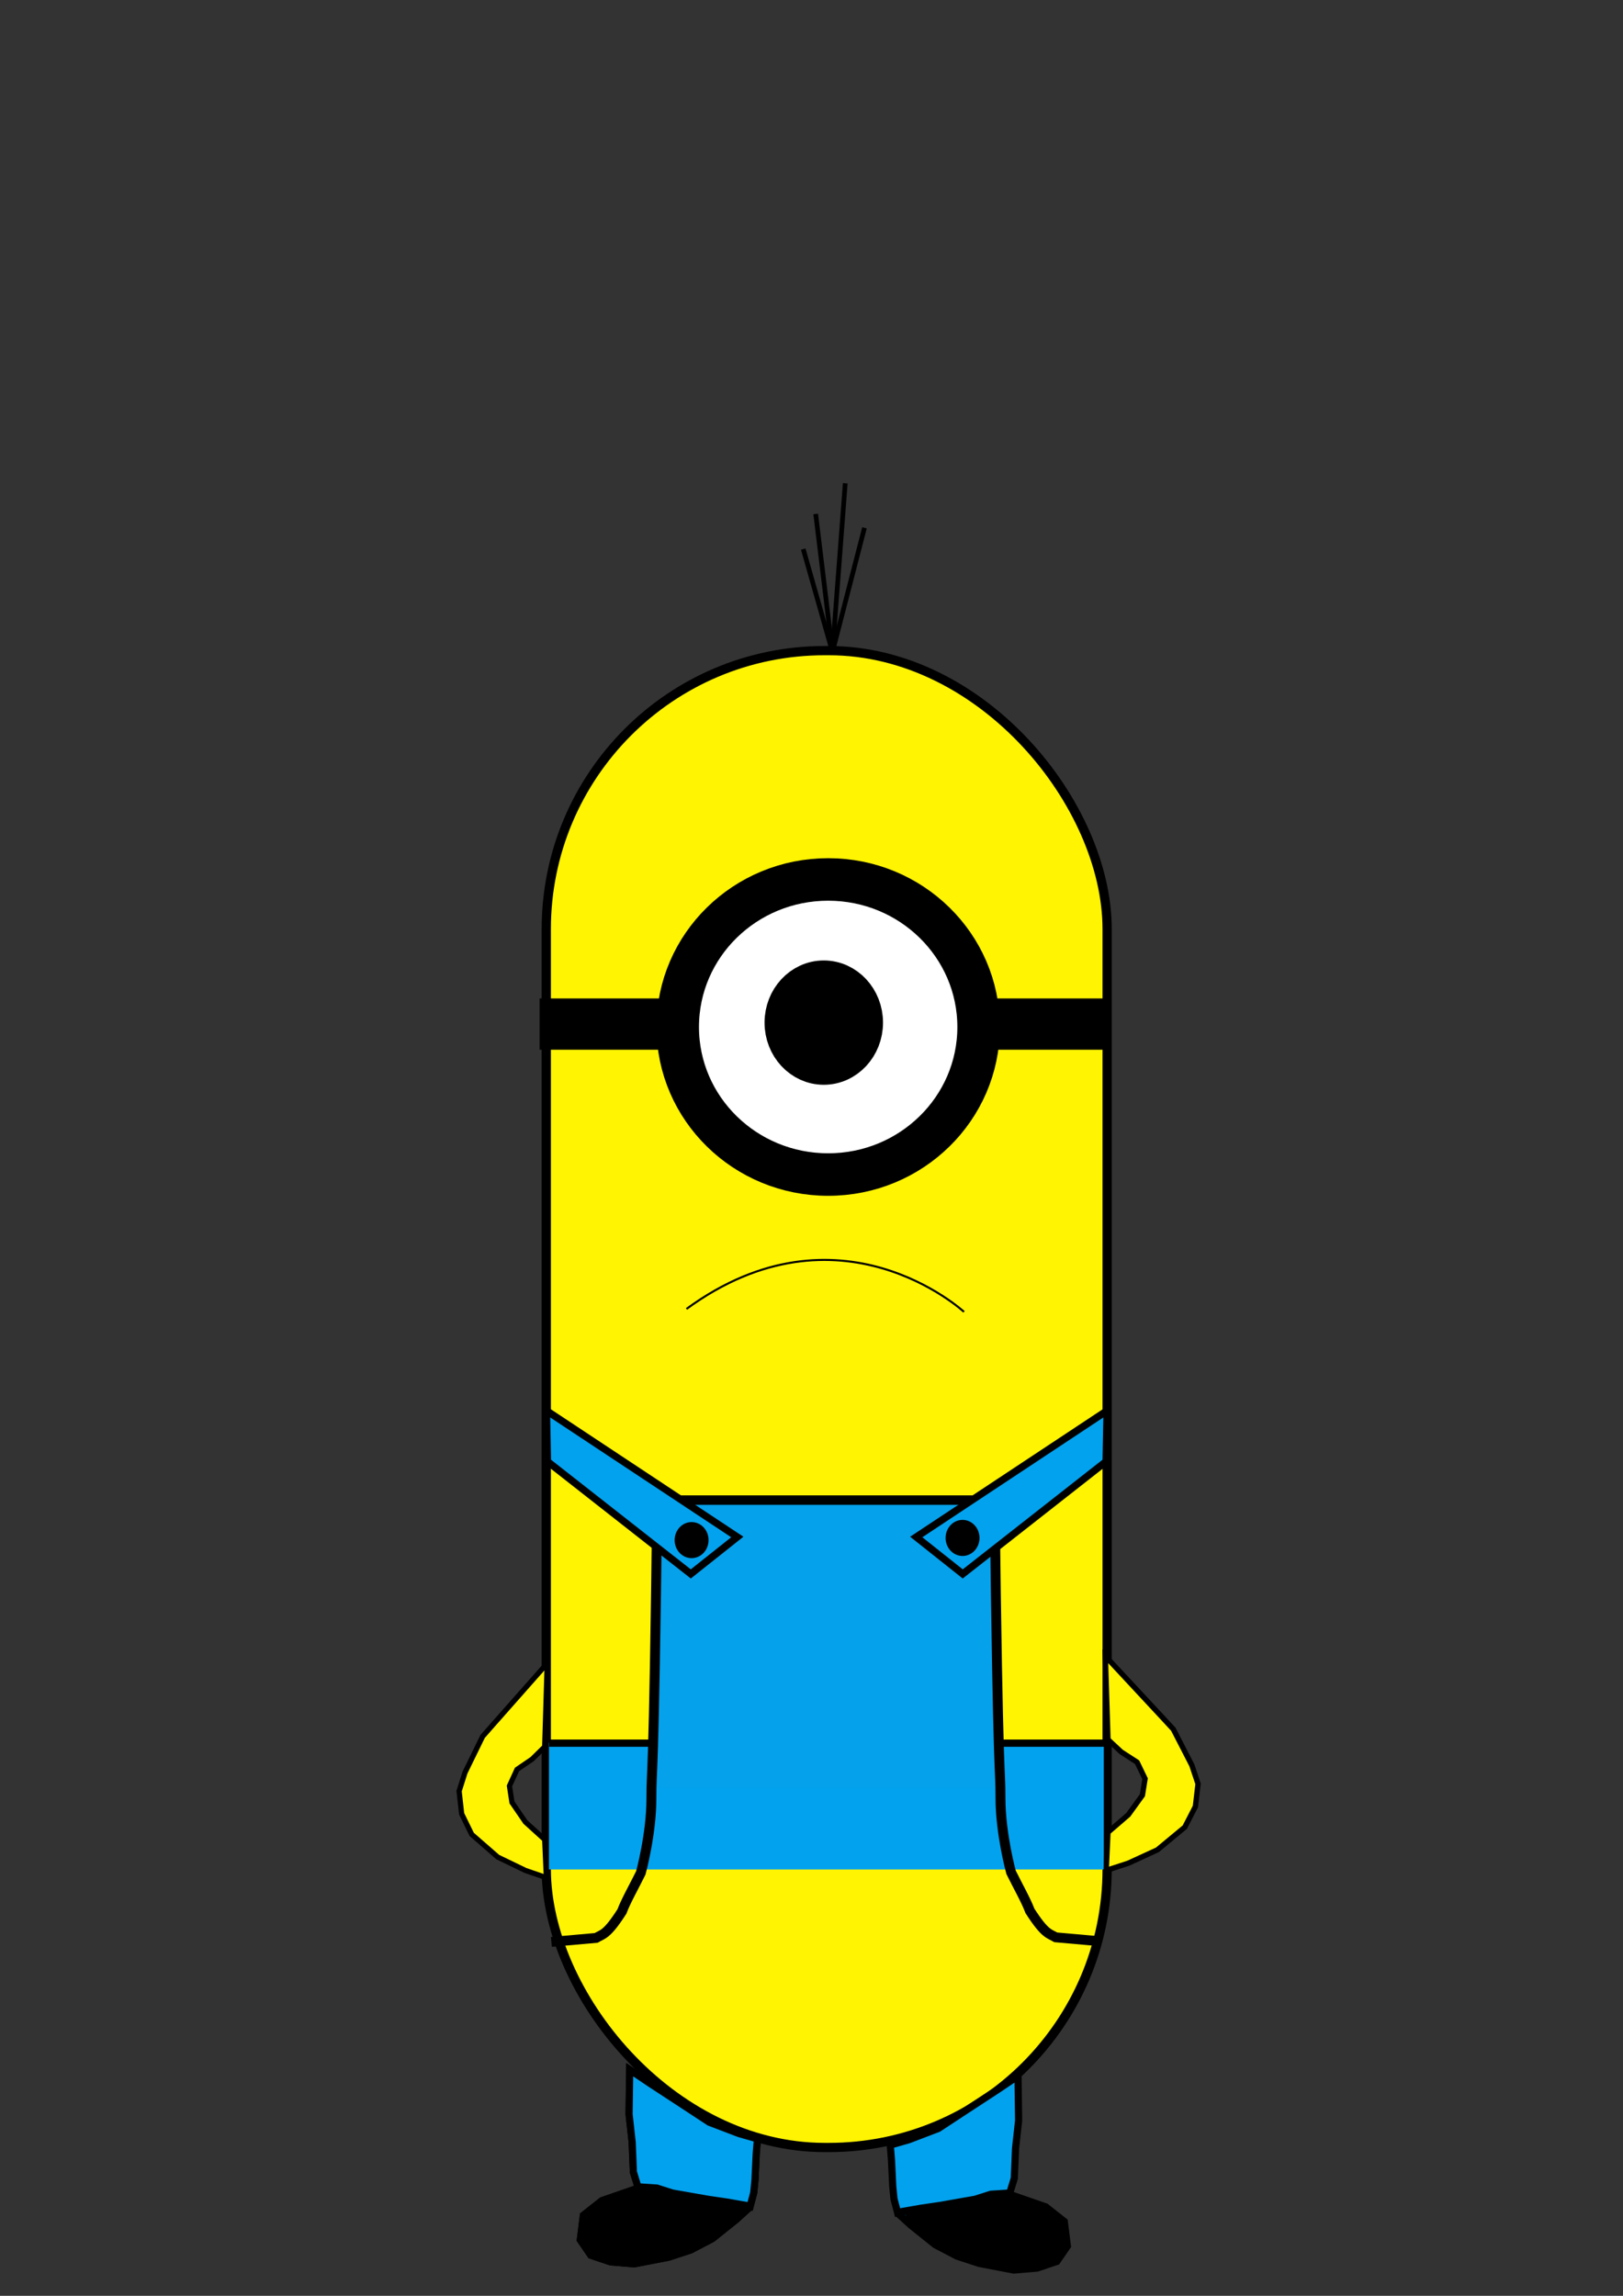 <?xml version="1.0" encoding="UTF-8" standalone="no"?>
<svg
   xmlns:dc="http://purl.org/dc/elements/1.1/"
   xmlns:cc="http://creativecommons.org/ns#"
   xmlns:rdf="http://www.w3.org/1999/02/22-rdf-syntax-ns#"
   xmlns:svg="http://www.w3.org/2000/svg"
   xmlns="http://www.w3.org/2000/svg"
   xmlns:sodipodi="http://sodipodi.sourceforge.net/DTD/sodipodi-0.dtd"
   xmlns:inkscape="http://www.inkscape.org/namespaces/inkscape"
   width="210mm"
   height="297mm"
   viewBox="0 0 210 297"
   version="1.1"
   id="svg8"
   inkscape:version="1.0.2-2 (e86c870879, 2021-01-15)"
   sodipodi:docname="desenho3.svg"
   inkscape:export-filename="C:\Users\Júlia Queiróz\Documents\Linguagens de Marcação\Desenhos\desenho3.png"
   inkscape:export-xdpi="95.955559"
   inkscape:export-ydpi="95.955559">
  <rect x="0" y="0" width="210" height="297" fill="#333333" stroke="none"/>
  <defs
     id="defs2">
    <inkscape:perspective
       sodipodi:type="inkscape:persp3d"
       inkscape:vp_x="0 : 148.5 : 1"
       inkscape:vp_y="0 : 1000 : 0"
       inkscape:vp_z="210 : 148.5 : 1"
       inkscape:persp3d-origin="105 : 99 : 1"
       id="perspective853" />
  </defs>
  <sodipodi:namedview
     id="base"
     pagecolor="#ffffff"
     bordercolor="#666666"
     borderopacity="1.0"
     inkscape:pageopacity="0.0"
     inkscape:pageshadow="2"
     inkscape:zoom="0.7"
     inkscape:cx="6.7456109"
     inkscape:cy="598.98371"
     inkscape:document-units="mm"
     inkscape:current-layer="layer1"
     inkscape:document-rotation="0"
     showgrid="false"
     inkscape:window-width="1920"
     inkscape:window-height="1001"
     inkscape:window-x="-9"
     inkscape:window-y="-9"
     inkscape:window-maximized="1" />
  <g
     inkscape:label="Layer 1"
     inkscape:groupmode="layer"
     id="layer1">
    <rect
       style="opacity:1;fill:#fff402;fill-opacity:1;stroke:#000000;stroke-width:1.196;stroke-miterlimit:4;stroke-dasharray:none"
       id="rect871"
       width="72.571"
       height="193.645"
       x="70.682"
       y="84.168"
       ry="36.027"
       rx="36.027" />
    <rect
       style="opacity:1;fill:#000000;fill-opacity:1;stroke:#000000;stroke-width:5.5;stroke-miterlimit:4;stroke-dasharray:none"
       id="rect886"
       width="68.414"
       height="1.134"
       x="72.571"
       y="131.914" />
    <ellipse
       style="opacity:1;fill:#ffffff;fill-opacity:1;stroke:#000000;stroke-width:5.5;stroke-miterlimit:4;stroke-dasharray:none"
       id="path873"
       cx="107.156"
       cy="132.859"
       rx="19.466"
       ry="19.088" />
    <ellipse
       style="opacity:1;fill:#000000;fill-opacity:1;stroke:#000000;stroke-width:5.5;stroke-miterlimit:4;stroke-dasharray:none"
       id="path875"
       cx="106.589"
       cy="132.292"
       rx="4.914"
       ry="5.292" />
    <rect
       style="opacity:1;fill:#000000;fill-opacity:1;stroke:#000000;stroke-width:5.5;stroke-miterlimit:4;stroke-dasharray:none"
       id="rect879"
       width="0"
       height="0"
       x="59.72"
       y="109.613" />
    <path
       style="fill:none;stroke:#000000;stroke-width:0.265px;stroke-linecap:butt;stroke-linejoin:miter;stroke-opacity:1"
       d="m 88.824,169.333 c 19.754,-14.448 35.819,0.295 35.908,0.378"
       id="path890"
       sodipodi:nodetypes="cc" />
    <circle
       style="opacity:1;fill:#000000;fill-opacity:1;stroke:#000000;stroke-width:5.5;stroke-miterlimit:4;stroke-dasharray:none"
       id="path908"
       sodipodi:type="arc"
       sodipodi:cx="106.02232"
       sodipodi:cy="240.39285"
       sodipodi:rx="31.938988"
       sodipodi:ry="31.75"
       sodipodi:start="0"
       sodipodi:end="3.1286249"
       sodipodi:open="true"
       sodipodi:arc-type="arc"
       d="m 137.961,240.393 a 31.939,31.75 0 0 1 -31.732,31.749 31.939,31.75 0 0 1 -32.143,-31.338" />
    <circle
       style="opacity:1;fill:#02a2ee;fill-opacity:1;stroke:#02a2ee;stroke-width:5.417;stroke-miterlimit:4;stroke-dasharray:none;stroke-opacity:1"
       id="path910"
       sodipodi:type="arc"
       sodipodi:cx="106.80534"
       sodipodi:cy="239.55576"
       sodipodi:rx="33.560894"
       sodipodi:ry="35.195656"
       sodipodi:start="0"
       sodipodi:end="3.1286249"
       sodipodi:open="true"
       sodipodi:arc-type="arc"
       d="M 140.366,239.556 A 33.561,35.196 0 0 1 107.023,274.751 33.561,35.196 0 0 1 73.247,240.012" />
    <rect
       style="opacity:1;fill:#02a2ee;fill-opacity:1;stroke:#02a2ee;stroke-width:3.669;stroke-miterlimit:4;stroke-dasharray:none;stroke-opacity:1"
       id="rect914"
       width="68.12"
       height="12.741"
       x="72.865"
       y="227.273" />
    <rect
       style="opacity:1;fill:#05a1eb;fill-opacity:1;stroke:#02a2ee;stroke-width:0;stroke-miterlimit:4;stroke-dasharray:none;stroke-opacity:1"
       id="rect916"
       width="43.845"
       height="37.798"
       x="85.045"
       y="193.524" />
    <path
       style="fill:none;stroke:#000000;stroke-width:1.28px;stroke-linecap:butt;stroke-linejoin:miter;stroke-opacity:1"
       d="m 128.69,193.449 c 0.457,38.976 0.761,34.512 0.761,39.148 0,4.636 1.37,9.615 1.37,9.615 0.822,1.67 1.979,3.72 2.436,4.979 1.984,3.102 2.518,2.932 3.349,3.434 l 5.785,0.515"
       id="path922"
       sodipodi:nodetypes="cscccc" />
    <path
       style="fill:none;stroke:#000000;stroke-width:1.28px;stroke-linecap:butt;stroke-linejoin:miter;stroke-opacity:1"
       d="m 85.045,193.524 c -0.457,38.976 -0.761,34.512 -0.761,39.148 0,4.636 -1.37,9.615 -1.37,9.615 -0.822,1.67 -1.979,3.72 -2.436,4.979 -1.984,3.102 -2.518,2.932 -3.349,3.434 l -5.785,0.515"
       id="path924"
       sodipodi:nodetypes="cscccc" />
    <rect
       style="opacity:1;fill:#000000;fill-opacity:1;stroke:#000000;stroke-width:0;stroke-miterlimit:4;stroke-dasharray:none;stroke-opacity:1"
       id="rect926"
       width="43.845"
       height="1.225"
       x="84.845"
       y="193.449" />
    <rect
       style="opacity:1;fill:#000000;fill-opacity:1;stroke:#000000;stroke-width:0;stroke-miterlimit:4;stroke-dasharray:none;stroke-opacity:1"
       id="rect930"
       width="13.497"
       height="0.935"
       x="71.063"
       y="225.039" />
    <rect
       style="opacity:1;fill:#000000;fill-opacity:1;stroke:#000000;stroke-width:0;stroke-miterlimit:4;stroke-dasharray:none;stroke-opacity:1"
       id="rect932"
       width="13.497"
       height="0.935"
       x="129.862"
       y="225.039" />
    <path
       style="fill:#fff402;fill-opacity:1;stroke:#000000;stroke-width:0.691px;stroke-linecap:butt;stroke-linejoin:miter;stroke-opacity:1"
       d="m 143.016,214.241 c 8.572,9.199 8.801,9.465 8.801,9.465 l 2.4,4.666 0.8,2.4 -0.343,2.933 -1.372,2.666 -3.543,2.933 -3.772,1.733 -2.858,0.933 0.229,-4.933 2.629,-2.266 1.829,-2.533 0.343,-2.133 -1.029,-2.133 -2.057,-1.333 -1.714,-1.6 z"
       id="path934" />
    <path
       style="fill:#fff402;fill-opacity:1;stroke:#000000;stroke-width:0.674px;stroke-linecap:butt;stroke-linejoin:miter;stroke-opacity:1"
       d="m 70.804,215.176 c -8.142,9.199 -8.36,9.465 -8.36,9.465 l -2.28,4.666 -0.76,2.4 0.326,2.933 1.303,2.666 3.365,2.933 3.583,1.733 2.714,0.933 -0.217,-4.933 -2.497,-2.266 -1.737,-2.533 -0.326,-2.133 0.977,-2.133 1.954,-1.333 1.628,-1.6 z"
       id="path936" />
    <path
       id="rect944"
       style="opacity:1;fill:#02a2ee;fill-opacity:1;stroke:#000000;stroke-width:0.931;stroke-miterlimit:4;stroke-dasharray:none;stroke-opacity:1"
       inkscape:transform-center-x="-2.3981708"
       inkscape:transform-center-y="2.1000008"
       d="m 70.836,189.068 -0.125,-6.573 24.689,16.339 -6.017,4.778 z"
       sodipodi:nodetypes="ccccc" />
    <path
       id="path887"
       style="opacity:1;fill:#02a2ee;fill-opacity:1;stroke:#000000;stroke-width:0.931;stroke-miterlimit:4;stroke-dasharray:none;stroke-opacity:1"
       inkscape:transform-center-x="2.3981755"
       inkscape:transform-center-y="2.1000008"
       d="m 143.116,189.068 0.125,-6.573 -24.689,16.339 6.017,4.778 z"
       sodipodi:nodetypes="ccccc" />
    <ellipse
       style="opacity:1;fill:#000000;fill-opacity:1;stroke:#000000;stroke-width:0.515;stroke-miterlimit:4;stroke-dasharray:none;stroke-opacity:1"
       id="ellipse993"
       cx="124.544"
       cy="198.955"
       rx="1.938"
       ry="2.077" />
    <path
       style="fill:none;stroke:#000000;stroke-width:0.928px;stroke-linecap:butt;stroke-linejoin:miter;stroke-opacity:1"
       d="m 81.476,267.75 -0.08,5.763 0.399,3.613 0.16,3.871 0.639,2.064 -4.711,1.634 -2.396,1.892 -0.399,3.182 1.357,1.978 2.555,0.86 3.034,0.258 4.472,-0.86 2.875,-0.946 2.795,-1.462 3.114,-2.494 1.517,-1.376 0.16,-0.344 -2.955,-0.516 -1.757,-0.258 -2.316,-0.344 -2.795,-0.516 -2.156,-0.688 -2.635,-0.172 14.693,2.58 0.479,-1.806 0.16,-1.634 0.16,-3.354 0.08,-1.032 0.08,-0.946 -2.396,-0.688 -3.833,-1.462 -3.274,-2.15 -4.472,-2.924 z"
       id="path997" />
    <path
       style="fill:#02a2ee;fill-opacity:1;stroke:#000000;stroke-width:0.928px;stroke-linecap:butt;stroke-linejoin:miter;stroke-opacity:1"
       d="m 81.476,267.75 -0.08,5.763 0.399,3.613 0.16,3.871 0.639,2.064 -4.711,1.634 -2.396,1.892 -0.399,3.182 1.357,1.978 2.555,0.86 3.034,0.258 4.472,-0.86 2.875,-0.946 2.795,-1.462 3.114,-2.494 1.517,-1.376 0.16,-0.344 -2.955,-0.516 -1.757,-0.258 -2.316,-0.344 -2.795,-0.516 -2.156,-0.688 -2.635,-0.172 14.693,2.58 0.479,-1.806 0.16,-1.634 0.16,-3.354 0.08,-1.032 0.08,-0.946 -2.396,-0.688 -3.833,-1.462 -3.274,-2.15 -4.472,-2.924 z"
       id="path999" />
    <path
       style="fill:#02a2ee;fill-opacity:1;stroke:#000000;stroke-width:0.928px;stroke-linecap:butt;stroke-linejoin:miter;stroke-opacity:1"
       d="m 131.72,268.552 0.08,5.763 -0.399,3.613 -0.16,3.871 -0.639,2.064 4.711,1.634 2.396,1.892 0.399,3.182 -1.357,1.978 -2.555,0.86 -3.034,0.258 -4.472,-0.86 -2.875,-0.946 -2.795,-1.462 -3.114,-2.494 -1.517,-1.376 -0.16,-0.344 2.955,-0.516 1.757,-0.258 2.316,-0.344 2.795,-0.516 2.156,-0.688 2.635,-0.172 -14.693,2.58 -0.479,-1.806 -0.16,-1.634 -0.16,-3.354 -0.08,-1.032 -0.08,-0.946 2.396,-0.688 3.833,-1.462 3.274,-2.15 4.472,-2.924 z"
       id="path1001" />
    <path
       style="opacity:1;fill:#000000;fill-opacity:1;stroke:#000000;stroke-width:0.808;stroke-miterlimit:4;stroke-dasharray:none;stroke-opacity:1"
       d="m 128.402,292.531 c -2.576,-0.559 -4.237,-1.141 -5.88,-2.058 -1.669,-0.931 -5.263,-3.738 -4.91,-3.834 0.128,-0.035 3.046,-0.556 6.485,-1.158 l 6.252,-1.095 2.266,0.82 c 1.246,0.451 2.777,1.187 3.401,1.635 1.02,0.732 1.152,0.956 1.298,2.19 0.135,1.141 0.064,1.518 -0.415,2.218 -1.091,1.592 -4.618,2.124 -8.498,1.281 z"
       id="path1007" />
    <path
       style="opacity:1;fill:#000000;fill-opacity:1;stroke:#000000;stroke-width:0.808;stroke-miterlimit:4;stroke-dasharray:none;stroke-opacity:1"
       d="m 78.074,291.684 c -1.757,-0.643 -2.44,-1.723 -2.198,-3.478 0.229,-1.664 1.231,-2.491 4.514,-3.727 l 2.417,-0.91 4.823,0.857 c 2.653,0.471 5.576,0.991 6.497,1.155 l 1.673,0.298 -2.002,1.613 c -1.101,0.887 -2.756,1.998 -3.678,2.469 -3.608,1.843 -9.438,2.676 -12.046,1.722 z"
       id="path1009" />
    <circle
       style="opacity:0.991;fill:#02a2ee;stroke:#000000;stroke-width:0.835;stroke-miterlimit:4;stroke-dasharray:none"
       id="path874"
       sodipodi:type="arc"
       sodipodi:cx="106.74227"
       sodipodi:cy="215.54045"
       sodipodi:rx="13.909478"
       sodipodi:ry="16.324265"
       sodipodi:start="0"
       sodipodi:end="3.134372"
       sodipodi:arc-type="slice"
       d="m 120.652,215.54 a 13.909,16.324 0 0 1 -13.859,16.324 13.909,16.324 0 0 1 -13.959,-16.206 l 13.909,-0.118 z" />
    <path
       style="fill:none;stroke:#000000;stroke-width:0.608px;stroke-linecap:butt;stroke-linejoin:miter;stroke-opacity:1"
       d="m 103.931,71.031 3.778,13.311"
       id="path878" />
    <path
       style="fill:none;stroke:#000000;stroke-width:0.608px;stroke-linecap:butt;stroke-linejoin:miter;stroke-opacity:1"
       d="m 105.544,66.487 2.165,17.854"
       id="path880" />
    <path
       style="fill:none;stroke:#000000;stroke-width:0.608px;stroke-linecap:butt;stroke-linejoin:miter;stroke-opacity:1"
       d="m 109.367,62.52 -1.658,21.822"
       id="path882" />
    <path
       style="fill:none;stroke:#000000;stroke-width:0.608px;stroke-linecap:butt;stroke-linejoin:miter;stroke-opacity:1"
       d="m 111.855,68.279 -4.146,16.063"
       id="path884" />
    <ellipse
       style="opacity:1;fill:#000000;fill-opacity:1;stroke:#000000;stroke-width:0.515;stroke-miterlimit:4;stroke-dasharray:none;stroke-opacity:1"
       id="ellipse889"
       cx="89.486"
       cy="199.239"
       rx="1.938"
       ry="2.077" />
  </g>
</svg>
